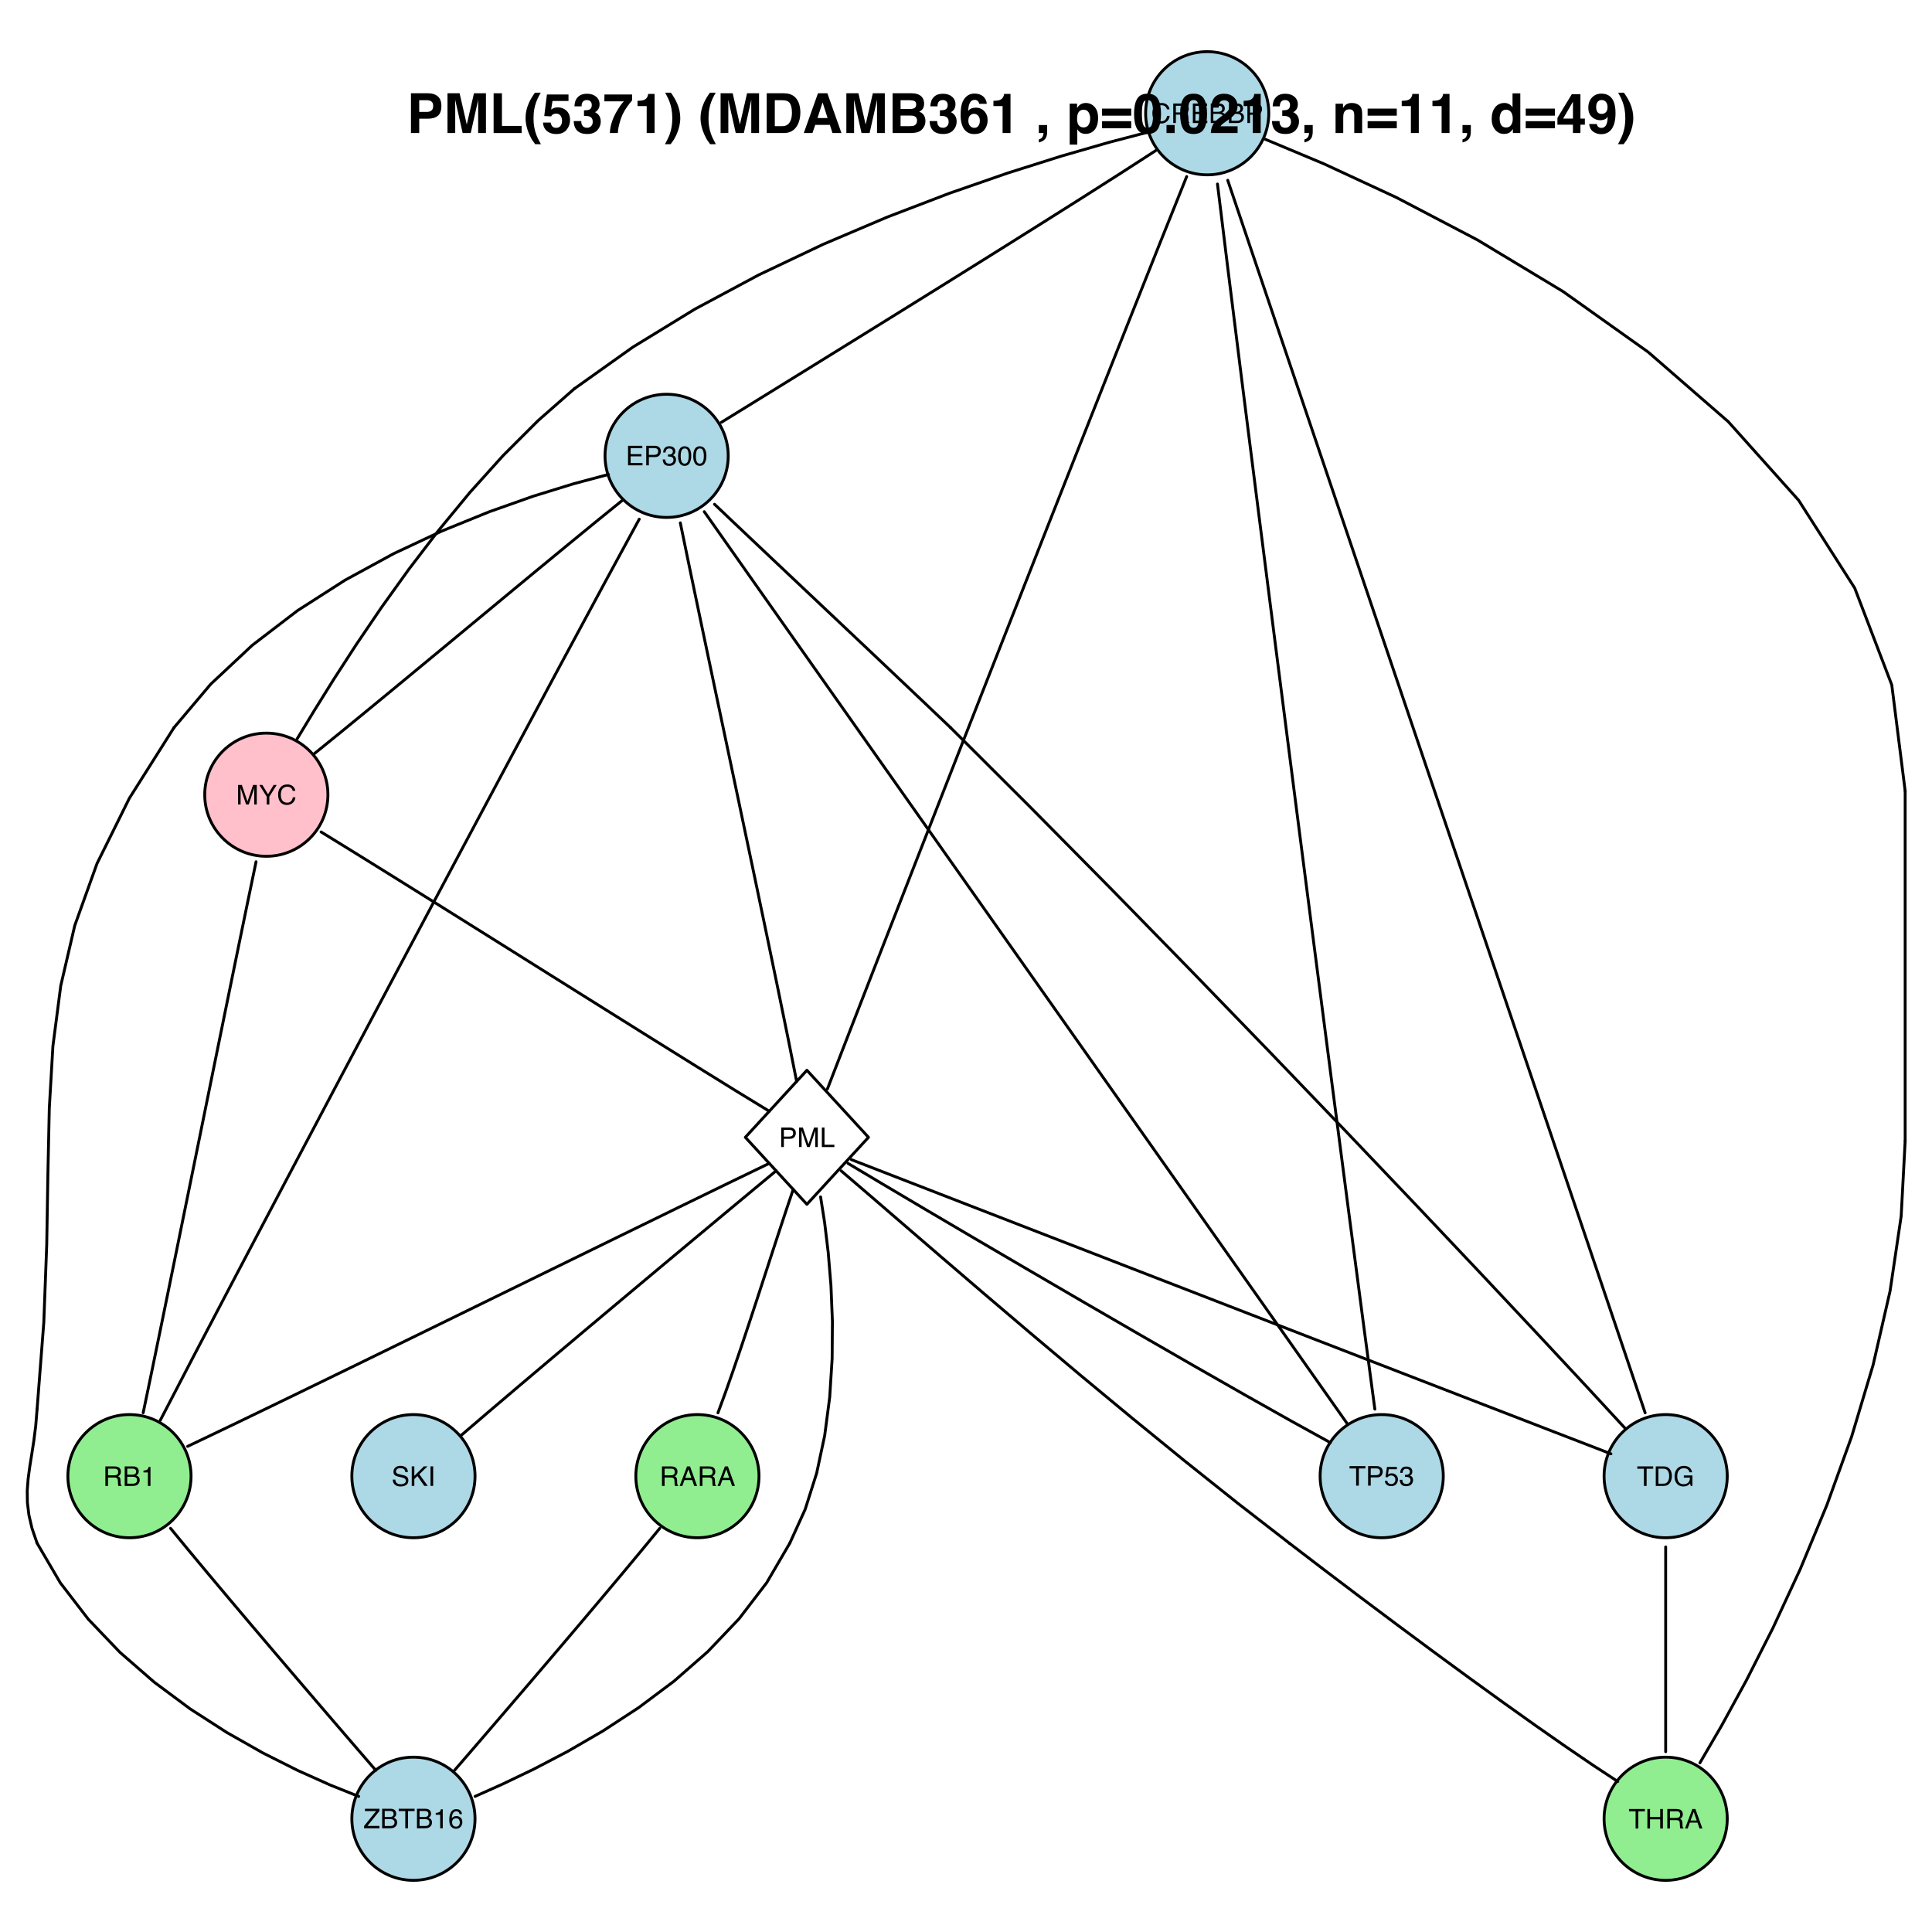 <?xml version="1.0" encoding="UTF-8"?>
<svg xmlns="http://www.w3.org/2000/svg" xmlns:xlink="http://www.w3.org/1999/xlink" width="504pt" height="504pt" viewBox="0 0 504 504" version="1.1">
<defs>
<g>
<symbol overflow="visible" id="glyph0-0">
<path style="stroke:none;" d="M 0.234 0 L 0.234 -5.094 L 4.281 -5.094 L 4.281 0 Z M 3.641 -0.641 L 3.641 -4.453 L 0.875 -4.453 L 0.875 -0.641 Z "/>
</symbol>
<symbol overflow="visible" id="glyph0-1">
<path style="stroke:none;" d="M 2.688 -5.234 C 3.332 -5.234 3.832 -5.062 4.188 -4.719 C 4.551 -4.383 4.75 -4 4.781 -3.562 L 4.109 -3.562 C 4.035 -3.895 3.883 -4.156 3.656 -4.344 C 3.426 -4.539 3.109 -4.641 2.703 -4.641 C 2.191 -4.641 1.781 -4.461 1.469 -4.109 C 1.164 -3.754 1.016 -3.211 1.016 -2.484 C 1.016 -1.891 1.156 -1.406 1.438 -1.031 C 1.719 -0.656 2.133 -0.469 2.688 -0.469 C 3.195 -0.469 3.582 -0.664 3.844 -1.062 C 3.988 -1.27 4.094 -1.539 4.156 -1.875 L 4.828 -1.875 C 4.773 -1.332 4.578 -0.883 4.234 -0.531 C 3.828 -0.094 3.281 0.125 2.594 0.125 C 2.008 0.125 1.516 -0.051 1.109 -0.406 C 0.578 -0.883 0.312 -1.617 0.312 -2.609 C 0.312 -3.359 0.508 -3.973 0.906 -4.453 C 1.344 -4.973 1.938 -5.234 2.688 -5.234 Z M 2.547 -5.234 Z "/>
</symbol>
<symbol overflow="visible" id="glyph0-2">
<path style="stroke:none;" d="M 2.906 -2.766 C 3.238 -2.766 3.5 -2.828 3.688 -2.953 C 3.875 -3.086 3.969 -3.32 3.969 -3.656 C 3.969 -4.02 3.832 -4.27 3.562 -4.406 C 3.426 -4.469 3.238 -4.5 3 -4.5 L 1.312 -4.5 L 1.312 -2.766 Z M 0.625 -5.094 L 2.984 -5.094 C 3.367 -5.094 3.691 -5.035 3.953 -4.922 C 4.43 -4.711 4.672 -4.312 4.672 -3.719 C 4.672 -3.414 4.602 -3.164 4.469 -2.969 C 4.344 -2.781 4.172 -2.625 3.953 -2.5 C 4.148 -2.426 4.297 -2.32 4.391 -2.188 C 4.492 -2.051 4.551 -1.836 4.562 -1.547 L 4.594 -0.859 C 4.594 -0.66 4.609 -0.516 4.641 -0.422 C 4.68 -0.266 4.754 -0.16 4.859 -0.109 L 4.859 0 L 4.016 0 C 3.992 -0.039 3.973 -0.098 3.953 -0.172 C 3.941 -0.242 3.93 -0.379 3.922 -0.578 L 3.875 -1.422 C 3.863 -1.754 3.742 -1.977 3.516 -2.094 C 3.379 -2.156 3.172 -2.188 2.891 -2.188 L 1.312 -2.188 L 1.312 0 L 0.625 0 Z "/>
</symbol>
<symbol overflow="visible" id="glyph0-3">
<path style="stroke:none;" d="M 0.609 -5.094 L 4.328 -5.094 L 4.328 -4.469 L 1.281 -4.469 L 1.281 -2.922 L 4.094 -2.922 L 4.094 -2.344 L 1.281 -2.344 L 1.281 -0.609 L 4.375 -0.609 L 4.375 0 L 0.609 0 Z M 2.5 -5.094 Z "/>
</symbol>
<symbol overflow="visible" id="glyph0-4">
<path style="stroke:none;" d="M 2.453 -2.938 C 2.742 -2.938 2.973 -2.977 3.141 -3.062 C 3.391 -3.188 3.516 -3.414 3.516 -3.75 C 3.516 -4.082 3.379 -4.305 3.109 -4.422 C 2.961 -4.484 2.738 -4.516 2.438 -4.516 L 1.203 -4.516 L 1.203 -2.938 Z M 2.688 -0.594 C 3.113 -0.594 3.414 -0.711 3.594 -0.953 C 3.707 -1.109 3.766 -1.297 3.766 -1.516 C 3.766 -1.891 3.598 -2.145 3.266 -2.281 C 3.086 -2.352 2.859 -2.391 2.578 -2.391 L 1.203 -2.391 L 1.203 -0.594 Z M 0.531 -5.094 L 2.719 -5.094 C 3.312 -5.094 3.734 -4.914 3.984 -4.562 C 4.129 -4.352 4.203 -4.109 4.203 -3.828 C 4.203 -3.516 4.113 -3.254 3.938 -3.047 C 3.844 -2.93 3.707 -2.832 3.531 -2.75 C 3.789 -2.645 3.984 -2.531 4.109 -2.406 C 4.336 -2.188 4.453 -1.879 4.453 -1.484 C 4.453 -1.16 4.348 -0.863 4.141 -0.594 C 3.836 -0.195 3.352 0 2.688 0 L 0.531 0 Z "/>
</symbol>
<symbol overflow="visible" id="glyph0-5">
<path style="stroke:none;" d="M 0.609 -5.094 L 2.906 -5.094 C 3.352 -5.094 3.719 -4.961 4 -4.703 C 4.281 -4.453 4.422 -4.098 4.422 -3.641 C 4.422 -3.242 4.297 -2.895 4.047 -2.594 C 3.797 -2.301 3.414 -2.156 2.906 -2.156 L 1.297 -2.156 L 1.297 0 L 0.609 0 Z M 3.719 -3.641 C 3.719 -4.016 3.578 -4.266 3.297 -4.391 C 3.148 -4.461 2.941 -4.5 2.672 -4.5 L 1.297 -4.5 L 1.297 -2.734 L 2.672 -2.734 C 2.984 -2.734 3.234 -2.801 3.422 -2.938 C 3.617 -3.07 3.719 -3.305 3.719 -3.641 Z "/>
</symbol>
<symbol overflow="visible" id="glyph0-6">
<path style="stroke:none;" d="M 1.844 0.141 C 1.258 0.141 0.832 -0.02 0.562 -0.344 C 0.301 -0.664 0.172 -1.062 0.172 -1.531 L 0.828 -1.531 C 0.848 -1.207 0.906 -0.973 1 -0.828 C 1.164 -0.566 1.457 -0.438 1.875 -0.438 C 2.207 -0.438 2.473 -0.523 2.672 -0.703 C 2.867 -0.879 2.969 -1.102 2.969 -1.375 C 2.969 -1.719 2.863 -1.957 2.656 -2.094 C 2.445 -2.227 2.156 -2.297 1.781 -2.297 C 1.738 -2.297 1.695 -2.297 1.656 -2.297 C 1.613 -2.297 1.57 -2.297 1.531 -2.297 L 1.531 -2.844 C 1.594 -2.844 1.645 -2.836 1.688 -2.828 C 1.727 -2.828 1.773 -2.828 1.828 -2.828 C 2.066 -2.828 2.258 -2.863 2.406 -2.938 C 2.676 -3.07 2.812 -3.305 2.812 -3.641 C 2.812 -3.879 2.723 -4.066 2.547 -4.203 C 2.367 -4.336 2.16 -4.406 1.922 -4.406 C 1.504 -4.406 1.219 -4.266 1.062 -3.984 C 0.977 -3.836 0.926 -3.625 0.906 -3.344 L 0.297 -3.344 C 0.297 -3.707 0.367 -4.02 0.516 -4.281 C 0.773 -4.75 1.223 -4.984 1.859 -4.984 C 2.367 -4.984 2.758 -4.867 3.031 -4.641 C 3.312 -4.41 3.453 -4.082 3.453 -3.656 C 3.453 -3.352 3.367 -3.109 3.203 -2.922 C 3.109 -2.797 2.977 -2.703 2.812 -2.641 C 3.07 -2.566 3.273 -2.426 3.422 -2.219 C 3.566 -2.02 3.641 -1.77 3.641 -1.469 C 3.641 -1 3.484 -0.613 3.172 -0.312 C 2.859 -0.008 2.414 0.141 1.844 0.141 Z "/>
</symbol>
<symbol overflow="visible" id="glyph0-7">
<path style="stroke:none;" d="M 1.922 -4.969 C 2.566 -4.969 3.031 -4.703 3.312 -4.172 C 3.539 -3.766 3.656 -3.207 3.656 -2.5 C 3.656 -1.82 3.551 -1.258 3.344 -0.812 C 3.051 -0.176 2.578 0.141 1.922 0.141 C 1.328 0.141 0.883 -0.117 0.594 -0.641 C 0.344 -1.078 0.219 -1.66 0.219 -2.391 C 0.219 -2.953 0.289 -3.438 0.438 -3.844 C 0.707 -4.594 1.203 -4.969 1.922 -4.969 Z M 1.922 -0.438 C 2.242 -0.438 2.5 -0.578 2.688 -0.859 C 2.883 -1.148 2.984 -1.688 2.984 -2.469 C 2.984 -3.031 2.91 -3.492 2.766 -3.859 C 2.629 -4.223 2.363 -4.406 1.969 -4.406 C 1.594 -4.406 1.32 -4.234 1.156 -3.891 C 0.988 -3.547 0.906 -3.035 0.906 -2.359 C 0.906 -1.848 0.957 -1.441 1.062 -1.141 C 1.227 -0.672 1.516 -0.438 1.922 -0.438 Z "/>
</symbol>
<symbol overflow="visible" id="glyph0-8">
<path style="stroke:none;" d="M 0.531 -5.094 L 1.516 -5.094 L 2.984 -0.781 L 4.438 -5.094 L 5.406 -5.094 L 5.406 0 L 4.75 0 L 4.75 -3.016 C 4.75 -3.117 4.75 -3.289 4.75 -3.531 C 4.758 -3.77 4.766 -4.023 4.766 -4.297 L 3.312 0 L 2.625 0 L 1.172 -4.297 L 1.172 -4.141 C 1.172 -4.016 1.172 -3.82 1.172 -3.562 C 1.18 -3.312 1.188 -3.129 1.188 -3.016 L 1.188 0 L 0.531 0 Z "/>
</symbol>
<symbol overflow="visible" id="glyph0-9">
<path style="stroke:none;" d="M 0.141 -5.094 L 0.953 -5.094 L 2.422 -2.656 L 3.875 -5.094 L 4.688 -5.094 L 2.766 -2.062 L 2.766 0 L 2.078 0 L 2.078 -2.062 Z M 2.422 -5.094 Z "/>
</symbol>
<symbol overflow="visible" id="glyph0-10">
<path style="stroke:none;" d="M 0.547 -5.094 L 1.234 -5.094 L 1.234 -0.609 L 3.812 -0.609 L 3.812 0 L 0.547 0 Z "/>
</symbol>
<symbol overflow="visible" id="glyph0-11">
<path style="stroke:none;" d="M 0.688 -3.516 L 0.688 -4 C 1.133 -4.039 1.445 -4.113 1.625 -4.219 C 1.801 -4.32 1.938 -4.566 2.031 -4.953 L 2.516 -4.953 L 2.516 0 L 1.844 0 L 1.844 -3.516 Z "/>
</symbol>
<symbol overflow="visible" id="glyph0-12">
<path style="stroke:none;" d="M 3.156 -2.094 L 2.391 -4.344 L 1.562 -2.094 Z M 2.031 -5.094 L 2.812 -5.094 L 4.656 0 L 3.891 0 L 3.375 -1.531 L 1.359 -1.531 L 0.812 0 L 0.109 0 Z M 2.375 -5.094 Z "/>
</symbol>
<symbol overflow="visible" id="glyph0-13">
<path style="stroke:none;" d="M 1 -1.641 C 1.008 -1.359 1.078 -1.125 1.203 -0.938 C 1.43 -0.602 1.832 -0.438 2.406 -0.438 C 2.664 -0.438 2.906 -0.473 3.125 -0.547 C 3.531 -0.691 3.734 -0.945 3.734 -1.312 C 3.734 -1.594 3.645 -1.789 3.469 -1.906 C 3.301 -2.02 3.031 -2.125 2.656 -2.219 L 1.953 -2.375 C 1.504 -2.469 1.188 -2.578 1 -2.703 C 0.676 -2.922 0.516 -3.238 0.516 -3.656 C 0.516 -4.113 0.672 -4.488 0.984 -4.781 C 1.305 -5.082 1.758 -5.234 2.344 -5.234 C 2.875 -5.234 3.328 -5.102 3.703 -4.844 C 4.078 -4.582 4.266 -4.172 4.266 -3.609 L 3.609 -3.609 C 3.578 -3.879 3.504 -4.086 3.391 -4.234 C 3.18 -4.492 2.82 -4.625 2.312 -4.625 C 1.906 -4.625 1.613 -4.535 1.438 -4.359 C 1.258 -4.191 1.172 -4 1.172 -3.781 C 1.172 -3.531 1.273 -3.348 1.484 -3.234 C 1.617 -3.16 1.926 -3.066 2.406 -2.953 L 3.125 -2.781 C 3.469 -2.707 3.734 -2.602 3.922 -2.469 C 4.242 -2.227 4.406 -1.879 4.406 -1.422 C 4.406 -0.859 4.195 -0.453 3.781 -0.203 C 3.375 0.035 2.898 0.156 2.359 0.156 C 1.723 0.156 1.227 -0.008 0.875 -0.344 C 0.508 -0.656 0.332 -1.086 0.344 -1.641 Z M 2.391 -5.234 Z "/>
</symbol>
<symbol overflow="visible" id="glyph0-14">
<path style="stroke:none;" d="M 0.547 -5.094 L 1.219 -5.094 L 1.219 -2.609 L 3.703 -5.094 L 4.656 -5.094 L 2.531 -3.047 L 4.719 0 L 3.812 0 L 2.031 -2.562 L 1.219 -1.781 L 1.219 0 L 0.547 0 Z "/>
</symbol>
<symbol overflow="visible" id="glyph0-15">
<path style="stroke:none;" d="M 0.703 -5.094 L 1.391 -5.094 L 1.391 0 L 0.703 0 Z "/>
</symbol>
<symbol overflow="visible" id="glyph0-16">
<path style="stroke:none;" d="M 4.25 -5.094 L 4.25 -4.484 L 2.531 -4.484 L 2.531 0 L 1.828 0 L 1.828 -4.484 L 0.109 -4.484 L 0.109 -5.094 Z "/>
</symbol>
<symbol overflow="visible" id="glyph0-17">
<path style="stroke:none;" d="M 2.5 -0.594 C 2.727 -0.594 2.922 -0.613 3.078 -0.656 C 3.348 -0.75 3.566 -0.926 3.734 -1.188 C 3.867 -1.395 3.969 -1.656 4.031 -1.969 C 4.062 -2.164 4.078 -2.348 4.078 -2.516 C 4.078 -3.141 3.953 -3.625 3.703 -3.969 C 3.453 -4.32 3.051 -4.5 2.5 -4.5 L 1.266 -4.5 L 1.266 -0.594 Z M 0.578 -5.094 L 2.641 -5.094 C 3.336 -5.094 3.879 -4.848 4.266 -4.359 C 4.609 -3.898 4.781 -3.32 4.781 -2.625 C 4.781 -2.082 4.68 -1.594 4.484 -1.156 C 4.117 -0.383 3.5 0 2.625 0 L 0.578 0 Z "/>
</symbol>
<symbol overflow="visible" id="glyph0-18">
<path style="stroke:none;" d="M 2.75 -5.234 C 3.227 -5.234 3.641 -5.141 3.984 -4.953 C 4.492 -4.68 4.805 -4.219 4.922 -3.562 L 4.234 -3.562 C 4.148 -3.926 3.977 -4.191 3.719 -4.359 C 3.457 -4.535 3.129 -4.625 2.734 -4.625 C 2.254 -4.625 1.852 -4.445 1.531 -4.094 C 1.207 -3.738 1.047 -3.211 1.047 -2.516 C 1.047 -1.898 1.176 -1.398 1.438 -1.016 C 1.707 -0.641 2.145 -0.453 2.75 -0.453 C 3.207 -0.453 3.586 -0.586 3.891 -0.859 C 4.191 -1.129 4.348 -1.562 4.359 -2.156 L 2.766 -2.156 L 2.766 -2.734 L 5 -2.734 L 5 0 L 4.562 0 L 4.391 -0.656 C 4.16 -0.395 3.953 -0.219 3.766 -0.125 C 3.461 0.051 3.078 0.141 2.609 0.141 C 2.004 0.141 1.488 -0.055 1.062 -0.453 C 0.582 -0.941 0.344 -1.613 0.344 -2.469 C 0.344 -3.32 0.57 -4.004 1.031 -4.516 C 1.477 -4.992 2.051 -5.234 2.75 -5.234 Z M 2.625 -5.234 Z "/>
</symbol>
<symbol overflow="visible" id="glyph0-19">
<path style="stroke:none;" d="M 0.875 -1.266 C 0.914 -0.91 1.082 -0.664 1.375 -0.531 C 1.52 -0.457 1.691 -0.422 1.891 -0.422 C 2.254 -0.422 2.523 -0.535 2.703 -0.766 C 2.891 -1.004 2.984 -1.27 2.984 -1.562 C 2.984 -1.906 2.875 -2.172 2.656 -2.359 C 2.445 -2.555 2.195 -2.656 1.906 -2.656 C 1.688 -2.656 1.5 -2.613 1.344 -2.531 C 1.188 -2.445 1.055 -2.332 0.953 -2.188 L 0.406 -2.219 L 0.781 -4.891 L 3.375 -4.891 L 3.375 -4.281 L 1.25 -4.281 L 1.047 -2.906 C 1.16 -2.988 1.27 -3.051 1.375 -3.094 C 1.562 -3.176 1.773 -3.219 2.016 -3.219 C 2.473 -3.219 2.859 -3.066 3.172 -2.766 C 3.492 -2.473 3.656 -2.102 3.656 -1.656 C 3.656 -1.188 3.508 -0.77 3.219 -0.406 C 2.926 -0.051 2.461 0.125 1.828 0.125 C 1.422 0.125 1.062 0.008 0.75 -0.219 C 0.438 -0.445 0.266 -0.797 0.234 -1.266 Z "/>
</symbol>
<symbol overflow="visible" id="glyph0-20">
<path style="stroke:none;" d="M 0.562 -5.094 L 1.25 -5.094 L 1.25 -3 L 3.906 -3 L 3.906 -5.094 L 4.609 -5.094 L 4.609 0 L 3.906 0 L 3.906 -2.391 L 1.25 -2.391 L 1.25 0 L 0.562 0 Z "/>
</symbol>
<symbol overflow="visible" id="glyph0-21">
<path style="stroke:none;" d="M 0.156 -0.578 L 3.297 -4.484 L 0.391 -4.484 L 0.391 -5.094 L 4.172 -5.094 L 4.172 -4.5 L 1.031 -0.609 L 4.172 -0.609 L 4.172 0 L 0.156 0 Z M 2.281 -5.094 Z "/>
</symbol>
<symbol overflow="visible" id="glyph0-22">
<path style="stroke:none;" d="M 2.078 -4.984 C 2.629 -4.984 3.016 -4.836 3.234 -4.547 C 3.453 -4.266 3.562 -3.973 3.562 -3.672 L 2.953 -3.672 C 2.91 -3.867 2.852 -4.02 2.781 -4.125 C 2.625 -4.332 2.395 -4.438 2.094 -4.438 C 1.738 -4.438 1.457 -4.273 1.25 -3.953 C 1.051 -3.629 0.938 -3.172 0.906 -2.578 C 1.051 -2.785 1.234 -2.941 1.453 -3.047 C 1.648 -3.141 1.875 -3.188 2.125 -3.188 C 2.539 -3.188 2.898 -3.051 3.203 -2.781 C 3.516 -2.52 3.672 -2.125 3.672 -1.594 C 3.672 -1.145 3.523 -0.742 3.234 -0.391 C 2.941 -0.047 2.523 0.125 1.984 0.125 C 1.516 0.125 1.109 -0.051 0.766 -0.406 C 0.43 -0.758 0.266 -1.352 0.266 -2.188 C 0.266 -2.801 0.344 -3.32 0.5 -3.75 C 0.781 -4.57 1.305 -4.984 2.078 -4.984 Z M 2.031 -0.422 C 2.363 -0.422 2.609 -0.531 2.766 -0.75 C 2.93 -0.977 3.016 -1.242 3.016 -1.547 C 3.016 -1.797 2.941 -2.035 2.797 -2.266 C 2.648 -2.492 2.383 -2.609 2 -2.609 C 1.727 -2.609 1.492 -2.52 1.297 -2.344 C 1.098 -2.164 1 -1.898 1 -1.547 C 1 -1.223 1.086 -0.953 1.266 -0.734 C 1.453 -0.523 1.707 -0.422 2.031 -0.422 Z "/>
</symbol>
<symbol overflow="visible" id="glyph1-0">
<path style="stroke:none;" d="M 1.078 0 L 1.078 -10.375 L 9.438 -10.375 L 9.438 0 Z M 8.141 -1.297 L 8.141 -9.078 L 2.375 -9.078 L 2.375 -1.297 Z "/>
</symbol>
<symbol overflow="visible" id="glyph1-1">
<path style="stroke:none;" d="M 6.938 -7.062 C 6.938 -7.602 6.789 -7.988 6.5 -8.219 C 6.219 -8.445 5.82 -8.562 5.312 -8.562 L 3.297 -8.562 L 3.297 -5.516 L 5.312 -5.516 C 5.82 -5.516 6.219 -5.641 6.5 -5.891 C 6.789 -6.141 6.938 -6.531 6.938 -7.062 Z M 9.078 -7.078 C 9.078 -5.859 8.766 -4.992 8.141 -4.484 C 7.523 -3.984 6.645 -3.734 5.5 -3.734 L 3.297 -3.734 L 3.297 0 L 1.141 0 L 1.141 -10.375 L 5.656 -10.375 C 6.695 -10.375 7.523 -10.102 8.141 -9.562 C 8.766 -9.031 9.078 -8.203 9.078 -7.078 Z "/>
</symbol>
<symbol overflow="visible" id="glyph1-2">
<path style="stroke:none;" d="M 7.969 -10.375 L 11.094 -10.375 L 11.094 0 L 9.062 0 L 9.062 -7.016 C 9.062 -7.211 9.062 -7.492 9.062 -7.859 C 9.07 -8.223 9.078 -8.504 9.078 -8.703 L 7.125 0 L 5.016 0 L 3.062 -8.703 C 3.062 -8.504 3.062 -8.223 3.062 -7.859 C 3.07 -7.492 3.078 -7.211 3.078 -7.016 L 3.078 0 L 1.062 0 L 1.062 -10.375 L 4.219 -10.375 L 6.094 -2.219 Z "/>
</symbol>
<symbol overflow="visible" id="glyph1-3">
<path style="stroke:none;" d="M 1.094 -10.375 L 3.266 -10.375 L 3.266 -1.859 L 8.406 -1.859 L 8.406 0 L 1.094 0 Z "/>
</symbol>
<symbol overflow="visible" id="glyph1-4">
<path style="stroke:none;" d="M 1.453 -7.75 C 1.816 -8.613 2.359 -9.539 3.078 -10.531 L 4.594 -10.531 L 4.156 -9.75 C 3.562 -8.664 3.148 -7.531 2.922 -6.344 C 2.773 -5.562 2.703 -4.711 2.703 -3.797 C 2.703 -2.359 2.91 -1.039 3.328 0.156 C 3.566 0.875 4 1.789 4.625 2.906 L 3.141 2.906 L 2.641 2.219 C 2.316 1.812 1.973 1.195 1.609 0.375 C 0.953 -1.082 0.625 -2.516 0.625 -3.922 C 0.625 -5.211 0.898 -6.488 1.453 -7.75 Z "/>
</symbol>
<symbol overflow="visible" id="glyph1-5">
<path style="stroke:none;" d="M 2.375 -2.734 C 2.457 -2.297 2.609 -1.957 2.828 -1.719 C 3.055 -1.477 3.383 -1.359 3.812 -1.359 C 4.312 -1.359 4.691 -1.531 4.953 -1.875 C 5.211 -2.227 5.344 -2.672 5.344 -3.203 C 5.344 -3.723 5.219 -4.16 4.969 -4.516 C 4.727 -4.879 4.352 -5.062 3.844 -5.062 C 3.594 -5.062 3.379 -5.031 3.203 -4.969 C 2.891 -4.852 2.656 -4.645 2.5 -4.344 L 0.703 -4.438 L 1.406 -10.062 L 7.031 -10.062 L 7.031 -8.359 L 2.859 -8.359 L 2.5 -6.141 C 2.812 -6.336 3.051 -6.469 3.219 -6.531 C 3.508 -6.645 3.863 -6.703 4.281 -6.703 C 5.125 -6.703 5.859 -6.414 6.484 -5.844 C 7.117 -5.281 7.438 -4.457 7.438 -3.375 C 7.438 -2.426 7.133 -1.582 6.531 -0.844 C 5.926 -0.102 5.02 0.266 3.812 0.266 C 2.844 0.266 2.047 0.004 1.422 -0.516 C 0.797 -1.035 0.445 -1.773 0.375 -2.734 Z "/>
</symbol>
<symbol overflow="visible" id="glyph1-6">
<path style="stroke:none;" d="M 2.344 -3.125 C 2.344 -2.719 2.41 -2.383 2.547 -2.125 C 2.785 -1.625 3.227 -1.375 3.875 -1.375 C 4.27 -1.375 4.613 -1.508 4.906 -1.781 C 5.195 -2.051 5.344 -2.441 5.344 -2.953 C 5.344 -3.617 5.07 -4.066 4.531 -4.297 C 4.219 -4.422 3.727 -4.484 3.062 -4.484 L 3.062 -5.922 C 3.719 -5.93 4.176 -5.992 4.438 -6.109 C 4.875 -6.305 5.094 -6.703 5.094 -7.297 C 5.094 -7.691 4.977 -8.008 4.75 -8.25 C 4.531 -8.488 4.211 -8.609 3.797 -8.609 C 3.328 -8.609 2.977 -8.457 2.75 -8.156 C 2.531 -7.863 2.426 -7.469 2.438 -6.969 L 0.562 -6.969 C 0.582 -7.469 0.672 -7.945 0.828 -8.406 C 0.984 -8.801 1.238 -9.172 1.594 -9.516 C 1.852 -9.754 2.164 -9.938 2.531 -10.062 C 2.895 -10.188 3.336 -10.25 3.859 -10.25 C 4.836 -10.25 5.625 -9.992 6.219 -9.484 C 6.82 -8.984 7.125 -8.312 7.125 -7.469 C 7.125 -6.863 6.941 -6.352 6.578 -5.938 C 6.359 -5.688 6.125 -5.516 5.875 -5.422 C 6.062 -5.422 6.328 -5.258 6.672 -4.938 C 7.18 -4.469 7.438 -3.82 7.438 -3 C 7.438 -2.133 7.133 -1.375 6.531 -0.719 C 5.938 -0.07 5.055 0.25 3.891 0.25 C 2.441 0.25 1.438 -0.219 0.875 -1.156 C 0.57 -1.656 0.406 -2.312 0.375 -3.125 Z "/>
</symbol>
<symbol overflow="visible" id="glyph1-7">
<path style="stroke:none;" d="M 7.594 -8.5 C 7.289 -8.195 6.875 -7.664 6.344 -6.906 C 5.812 -6.156 5.363 -5.379 5 -4.578 C 4.719 -3.941 4.461 -3.164 4.234 -2.25 C 4.004 -1.332 3.891 -0.582 3.891 0 L 1.797 0 C 1.859 -1.832 2.461 -3.734 3.609 -5.703 C 4.336 -6.93 4.953 -7.785 5.453 -8.266 L 0.359 -8.266 L 0.391 -10.062 L 7.594 -10.062 Z "/>
</symbol>
<symbol overflow="visible" id="glyph1-8">
<path style="stroke:none;" d="M 1 -7.031 L 1 -8.406 C 1.633 -8.426 2.078 -8.469 2.328 -8.531 C 2.734 -8.613 3.062 -8.789 3.312 -9.062 C 3.488 -9.238 3.617 -9.484 3.703 -9.797 C 3.754 -9.973 3.781 -10.109 3.781 -10.203 L 5.453 -10.203 L 5.453 0 L 3.391 0 L 3.391 -7.031 Z "/>
</symbol>
<symbol overflow="visible" id="glyph1-9">
<path style="stroke:none;" d="M 1.688 -10.531 C 2.406 -9.539 2.945 -8.613 3.312 -7.75 C 3.863 -6.488 4.141 -5.211 4.141 -3.922 C 4.141 -2.516 3.816 -1.082 3.172 0.375 C 2.797 1.195 2.445 1.812 2.125 2.219 L 1.625 2.906 L 0.141 2.906 C 0.766 1.789 1.195 0.875 1.438 0.156 C 1.852 -1.039 2.062 -2.359 2.062 -3.797 C 2.062 -4.711 1.988 -5.562 1.844 -6.344 C 1.613 -7.531 1.203 -8.664 0.609 -9.75 L 0.188 -10.531 Z "/>
</symbol>
<symbol overflow="visible" id="glyph1-10">
<path style="stroke:none;" d=""/>
</symbol>
<symbol overflow="visible" id="glyph1-11">
<path style="stroke:none;" d="M 3.203 -8.562 L 3.203 -1.797 L 5.203 -1.797 C 6.223 -1.797 6.938 -2.301 7.344 -3.312 C 7.562 -3.863 7.672 -4.523 7.672 -5.297 C 7.672 -6.348 7.504 -7.156 7.172 -7.719 C 6.836 -8.281 6.18 -8.562 5.203 -8.562 Z M 5.562 -10.375 C 6.207 -10.363 6.742 -10.285 7.172 -10.141 C 7.898 -9.898 8.488 -9.461 8.938 -8.828 C 9.289 -8.305 9.535 -7.742 9.672 -7.141 C 9.805 -6.547 9.875 -5.977 9.875 -5.438 C 9.875 -4.062 9.598 -2.895 9.047 -1.938 C 8.285 -0.645 7.125 0 5.562 0 L 1.094 0 L 1.094 -10.375 Z "/>
</symbol>
<symbol overflow="visible" id="glyph1-12">
<path style="stroke:none;" d="M 3.938 -3.922 L 6.562 -3.922 L 5.266 -8 Z M 4.062 -10.375 L 6.516 -10.375 L 10.188 0 L 7.844 0 L 7.172 -2.125 L 3.344 -2.125 L 2.625 0 L 0.359 0 Z M 5.281 -10.375 Z "/>
</symbol>
<symbol overflow="visible" id="glyph1-13">
<path style="stroke:none;" d="M 3.203 -8.562 L 3.203 -6.281 L 5.75 -6.281 C 6.195 -6.281 6.562 -6.363 6.844 -6.531 C 7.133 -6.707 7.281 -7.016 7.281 -7.453 C 7.281 -7.93 7.094 -8.25 6.719 -8.406 C 6.395 -8.508 5.984 -8.562 5.484 -8.562 Z M 3.203 -4.562 L 3.203 -1.797 L 5.75 -1.797 C 6.195 -1.797 6.551 -1.859 6.812 -1.984 C 7.27 -2.211 7.5 -2.645 7.5 -3.281 C 7.5 -3.82 7.273 -4.191 6.828 -4.391 C 6.578 -4.504 6.227 -4.562 5.781 -4.562 Z M 6.172 -10.375 C 7.441 -10.352 8.344 -9.984 8.875 -9.266 C 9.188 -8.828 9.344 -8.301 9.344 -7.688 C 9.344 -7.051 9.188 -6.539 8.875 -6.156 C 8.695 -5.938 8.43 -5.738 8.078 -5.562 C 8.609 -5.375 9.008 -5.07 9.281 -4.656 C 9.551 -4.238 9.688 -3.727 9.688 -3.125 C 9.688 -2.508 9.531 -1.961 9.219 -1.484 C 9.02 -1.148 8.773 -0.875 8.484 -0.656 C 8.148 -0.406 7.754 -0.234 7.297 -0.141 C 6.848 -0.047 6.359 0 5.828 0 L 1.125 0 L 1.125 -10.375 Z "/>
</symbol>
<symbol overflow="visible" id="glyph1-14">
<path style="stroke:none;" d="M 2.469 -3.234 C 2.469 -2.68 2.613 -2.227 2.906 -1.875 C 3.195 -1.531 3.57 -1.359 4.031 -1.359 C 4.477 -1.359 4.828 -1.523 5.078 -1.859 C 5.336 -2.203 5.469 -2.641 5.469 -3.172 C 5.469 -3.766 5.32 -4.219 5.031 -4.531 C 4.738 -4.852 4.379 -5.016 3.953 -5.016 C 3.617 -5.016 3.316 -4.91 3.047 -4.703 C 2.66 -4.398 2.469 -3.91 2.469 -3.234 Z M 5.281 -7.625 C 5.281 -7.789 5.219 -7.973 5.094 -8.172 C 4.875 -8.492 4.547 -8.656 4.109 -8.656 C 3.461 -8.656 3 -8.289 2.719 -7.562 C 2.57 -7.156 2.469 -6.555 2.406 -5.766 C 2.656 -6.066 2.941 -6.285 3.266 -6.422 C 3.598 -6.555 3.977 -6.625 4.406 -6.625 C 5.312 -6.625 6.051 -6.316 6.625 -5.703 C 7.207 -5.086 7.5 -4.301 7.5 -3.344 C 7.5 -2.383 7.211 -1.539 6.641 -0.812 C 6.078 -0.094 5.195 0.266 4 0.266 C 2.719 0.266 1.77 -0.27 1.156 -1.344 C 0.688 -2.188 0.453 -3.27 0.453 -4.594 C 0.453 -5.375 0.484 -6.008 0.547 -6.5 C 0.66 -7.363 0.891 -8.082 1.234 -8.656 C 1.523 -9.145 1.906 -9.539 2.375 -9.844 C 2.844 -10.145 3.406 -10.297 4.062 -10.297 C 5.008 -10.297 5.766 -10.051 6.328 -9.562 C 6.891 -9.082 7.207 -8.438 7.281 -7.625 Z "/>
</symbol>
<symbol overflow="visible" id="glyph1-15">
<path style="stroke:none;" d="M 0.828 1.672 C 1.234 1.555 1.531 1.363 1.719 1.094 C 1.906 0.832 2.016 0.469 2.047 0 L 0.828 0 L 0.828 -2.094 L 3 -2.094 L 3 -0.281 C 3 0.039 2.957 0.375 2.875 0.719 C 2.789 1.062 2.633 1.363 2.406 1.625 C 2.156 1.895 1.859 2.098 1.516 2.234 C 1.18 2.367 0.953 2.438 0.828 2.438 Z "/>
</symbol>
<symbol overflow="visible" id="glyph1-16">
<path style="stroke:none;" d="M 6.219 -3.828 C 6.219 -4.422 6.082 -4.941 5.812 -5.391 C 5.539 -5.848 5.102 -6.078 4.5 -6.078 C 3.77 -6.078 3.27 -5.734 3 -5.047 C 2.863 -4.68 2.797 -4.219 2.797 -3.656 C 2.797 -2.77 3.031 -2.145 3.5 -1.781 C 3.781 -1.57 4.113 -1.469 4.5 -1.469 C 5.062 -1.469 5.488 -1.68 5.781 -2.109 C 6.07 -2.535 6.219 -3.109 6.219 -3.828 Z M 5.078 -7.844 C 5.973 -7.844 6.727 -7.508 7.344 -6.844 C 7.969 -6.188 8.281 -5.219 8.281 -3.938 C 8.281 -2.582 7.977 -1.551 7.375 -0.844 C 6.77 -0.133 5.988 0.219 5.031 0.219 C 4.414 0.219 3.91 0.066 3.516 -0.234 C 3.285 -0.41 3.066 -0.66 2.859 -0.984 L 2.859 3.016 L 0.875 3.016 L 0.875 -7.672 L 2.797 -7.672 L 2.797 -6.531 C 3.016 -6.863 3.242 -7.129 3.484 -7.328 C 3.93 -7.672 4.461 -7.844 5.078 -7.844 Z "/>
</symbol>
<symbol overflow="visible" id="glyph1-17">
<path style="stroke:none;" d="M 8.125 -6.375 L 8.125 -4.531 L 0.516 -4.531 L 0.516 -6.375 Z M 8.125 -3.094 L 8.125 -1.25 L 0.516 -1.25 L 0.516 -3.094 Z "/>
</symbol>
<symbol overflow="visible" id="glyph1-18">
<path style="stroke:none;" d="M 2.5 -5 C 2.5 -3.832 2.594 -2.938 2.781 -2.312 C 2.977 -1.688 3.375 -1.375 3.969 -1.375 C 4.562 -1.375 4.953 -1.688 5.141 -2.312 C 5.328 -2.938 5.422 -3.832 5.422 -5 C 5.422 -6.227 5.328 -7.133 5.141 -7.719 C 4.953 -8.312 4.562 -8.609 3.969 -8.609 C 3.375 -8.609 2.977 -8.312 2.781 -7.719 C 2.594 -7.133 2.5 -6.227 2.5 -5 Z M 3.969 -10.266 C 5.27 -10.266 6.18 -9.805 6.703 -8.891 C 7.223 -7.984 7.484 -6.688 7.484 -5 C 7.484 -3.312 7.223 -2.016 6.703 -1.109 C 6.18 -0.203 5.27 0.25 3.969 0.25 C 2.664 0.25 1.754 -0.203 1.234 -1.109 C 0.711 -2.016 0.453 -3.312 0.453 -5 C 0.453 -6.688 0.711 -7.984 1.234 -8.891 C 1.754 -9.805 2.664 -10.266 3.969 -10.266 Z "/>
</symbol>
<symbol overflow="visible" id="glyph1-19">
<path style="stroke:none;" d="M 0.906 -2.094 L 3.031 -2.094 L 3.031 0 L 0.906 0 Z "/>
</symbol>
<symbol overflow="visible" id="glyph1-20">
<path style="stroke:none;" d="M 0.453 0 C 0.473 -0.727 0.629 -1.395 0.922 -2 C 1.203 -2.688 1.879 -3.41 2.953 -4.172 C 3.867 -4.828 4.461 -5.297 4.734 -5.578 C 5.148 -6.023 5.359 -6.516 5.359 -7.047 C 5.359 -7.484 5.238 -7.844 5 -8.125 C 4.77 -8.406 4.43 -8.547 3.984 -8.547 C 3.367 -8.547 2.953 -8.32 2.734 -7.875 C 2.609 -7.613 2.535 -7.195 2.516 -6.625 L 0.562 -6.625 C 0.594 -7.488 0.75 -8.188 1.031 -8.719 C 1.57 -9.738 2.523 -10.25 3.891 -10.25 C 4.961 -10.25 5.816 -9.945 6.453 -9.344 C 7.098 -8.75 7.422 -7.961 7.422 -6.984 C 7.422 -6.223 7.191 -5.551 6.734 -4.969 C 6.441 -4.57 5.957 -4.141 5.281 -3.672 L 4.484 -3.094 C 3.984 -2.738 3.641 -2.477 3.453 -2.312 C 3.266 -2.156 3.109 -1.973 2.984 -1.766 L 7.438 -1.766 L 7.438 0 Z "/>
</symbol>
<symbol overflow="visible" id="glyph1-21">
<path style="stroke:none;" d="M 5.188 -7.844 C 5.977 -7.844 6.625 -7.633 7.125 -7.219 C 7.633 -6.812 7.891 -6.125 7.891 -5.156 L 7.891 0 L 5.828 0 L 5.828 -4.656 C 5.828 -5.062 5.773 -5.375 5.672 -5.594 C 5.473 -5.988 5.098 -6.188 4.547 -6.188 C 3.867 -6.188 3.398 -5.895 3.141 -5.312 C 3.016 -5.008 2.953 -4.625 2.953 -4.156 L 2.953 0 L 0.953 0 L 0.953 -7.656 L 2.891 -7.656 L 2.891 -6.531 C 3.141 -6.926 3.379 -7.211 3.609 -7.391 C 4.023 -7.691 4.551 -7.844 5.188 -7.844 Z M 4.453 -7.875 Z "/>
</symbol>
<symbol overflow="visible" id="glyph1-22">
<path style="stroke:none;" d="M 3.766 -7.844 C 4.223 -7.844 4.633 -7.738 5 -7.531 C 5.363 -7.332 5.656 -7.055 5.875 -6.703 L 5.875 -10.359 L 7.906 -10.359 L 7.906 0 L 5.969 0 L 5.969 -1.062 C 5.676 -0.602 5.348 -0.27 4.984 -0.062 C 4.617 0.133 4.164 0.234 3.625 0.234 C 2.727 0.234 1.973 -0.125 1.359 -0.844 C 0.742 -1.57 0.438 -2.504 0.438 -3.641 C 0.438 -4.941 0.738 -5.969 1.344 -6.719 C 1.945 -7.469 2.754 -7.844 3.766 -7.844 Z M 4.203 -1.453 C 4.766 -1.453 5.191 -1.66 5.484 -2.078 C 5.785 -2.504 5.938 -3.051 5.938 -3.719 C 5.938 -4.656 5.695 -5.328 5.219 -5.734 C 4.938 -5.973 4.602 -6.094 4.219 -6.094 C 3.625 -6.094 3.191 -5.867 2.922 -5.422 C 2.648 -4.984 2.516 -4.438 2.516 -3.781 C 2.516 -3.07 2.648 -2.504 2.922 -2.078 C 3.203 -1.66 3.629 -1.453 4.203 -1.453 Z "/>
</symbol>
<symbol overflow="visible" id="glyph1-23">
<path style="stroke:none;" d="M 7.531 -2.188 L 6.375 -2.188 L 6.375 0 L 4.422 0 L 4.422 -2.188 L 0.375 -2.188 L 0.375 -3.953 L 4.125 -10.141 L 6.375 -10.141 L 6.375 -3.766 L 7.531 -3.766 Z M 4.422 -3.766 L 4.422 -8.172 L 1.859 -3.766 Z "/>
</symbol>
<symbol overflow="visible" id="glyph1-24">
<path style="stroke:none;" d="M 0.422 -6.609 C 0.422 -7.703 0.738 -8.586 1.375 -9.266 C 2.008 -9.941 2.828 -10.281 3.828 -10.281 C 5.379 -10.281 6.445 -9.594 7.031 -8.219 C 7.352 -7.445 7.516 -6.426 7.516 -5.156 C 7.516 -3.914 7.359 -2.883 7.047 -2.062 C 6.441 -0.488 5.344 0.297 3.75 0.297 C 2.977 0.297 2.285 0.07 1.672 -0.375 C 1.066 -0.832 0.723 -1.492 0.641 -2.359 L 2.625 -2.359 C 2.676 -2.055 2.801 -1.812 3 -1.625 C 3.207 -1.438 3.484 -1.344 3.828 -1.344 C 4.492 -1.344 4.957 -1.711 5.219 -2.453 C 5.363 -2.848 5.457 -3.438 5.5 -4.219 C 5.312 -3.988 5.117 -3.812 4.922 -3.688 C 4.547 -3.457 4.082 -3.344 3.531 -3.344 C 2.719 -3.344 1.992 -3.625 1.359 -4.188 C 0.734 -4.75 0.422 -5.555 0.422 -6.609 Z M 3.969 -4.984 C 4.238 -4.984 4.5 -5.062 4.75 -5.219 C 5.207 -5.508 5.438 -6.016 5.438 -6.734 C 5.438 -7.305 5.301 -7.758 5.031 -8.094 C 4.758 -8.438 4.391 -8.609 3.922 -8.609 C 3.578 -8.609 3.281 -8.516 3.031 -8.328 C 2.656 -8.023 2.469 -7.516 2.469 -6.797 C 2.469 -6.191 2.586 -5.738 2.828 -5.438 C 3.078 -5.133 3.457 -4.984 3.969 -4.984 Z "/>
</symbol>
</g>
</defs>
<g id="surface25633">
<rect x="0" y="0" width="504" height="504" style="fill:rgb(100%,100%,100%);fill-opacity:1;stroke:none;"/>
<path style="fill-rule:nonzero;fill:rgb(67.843%,84.706%,90.196%);fill-opacity:1;stroke-width:0.75;stroke-linecap:round;stroke-linejoin:round;stroke:rgb(0%,0%,0%);stroke-opacity:1;stroke-miterlimit:10;" d="M 330.988 29.543 C 330.988 38.414 323.797 45.609 314.922 45.609 C 306.051 45.609 298.859 38.414 298.859 29.543 C 298.859 20.672 306.051 13.477 314.922 13.477 C 323.797 13.477 330.988 20.672 330.988 29.543 "/>
<path style="fill-rule:nonzero;fill:rgb(67.843%,84.706%,90.196%);fill-opacity:1;stroke-width:0.75;stroke-linecap:round;stroke-linejoin:round;stroke:rgb(0%,0%,0%);stroke-opacity:1;stroke-miterlimit:10;" d="M 189.969 118.914 C 189.969 127.785 182.777 134.98 173.902 134.98 C 165.031 134.98 157.836 127.785 157.836 118.914 C 157.836 110.043 165.031 102.848 173.902 102.848 C 182.777 102.848 189.969 110.043 189.969 118.914 "/>
<path style="fill-rule:nonzero;fill:rgb(100%,75.294%,79.608%);fill-opacity:1;stroke-width:0.75;stroke-linecap:round;stroke-linejoin:round;stroke:rgb(0%,0%,0%);stroke-opacity:1;stroke-miterlimit:10;" d="M 85.543 207.312 C 85.543 216.188 78.352 223.379 69.477 223.379 C 60.605 223.379 53.41 216.188 53.41 207.312 C 53.41 198.441 60.605 191.25 69.477 191.25 C 78.352 191.25 85.543 198.441 85.543 207.312 "/>
<path style="fill-rule:nonzero;fill:rgb(56.471%,93.333%,56.471%);fill-opacity:1;stroke-width:0.75;stroke-linecap:round;stroke-linejoin:round;stroke:rgb(0%,0%,0%);stroke-opacity:1;stroke-miterlimit:10;" d="M 49.84 385.086 C 49.84 393.957 42.648 401.152 33.777 401.152 C 24.902 401.152 17.711 393.957 17.711 385.086 C 17.711 376.215 24.902 369.02 33.777 369.02 C 42.648 369.02 49.84 376.215 49.84 385.086 "/>
<path style="fill-rule:nonzero;fill:rgb(56.471%,93.333%,56.471%);fill-opacity:1;stroke-width:0.75;stroke-linecap:round;stroke-linejoin:round;stroke:rgb(0%,0%,0%);stroke-opacity:1;stroke-miterlimit:10;" d="M 198 385.086 C 198 393.957 190.809 401.152 181.938 401.152 C 173.062 401.152 165.871 393.957 165.871 385.086 C 165.871 376.215 173.062 369.02 181.938 369.02 C 190.809 369.02 198 376.215 198 385.086 "/>
<path style="fill-rule:nonzero;fill:rgb(67.843%,84.706%,90.196%);fill-opacity:1;stroke-width:0.75;stroke-linecap:round;stroke-linejoin:round;stroke:rgb(0%,0%,0%);stroke-opacity:1;stroke-miterlimit:10;" d="M 123.922 385.086 C 123.922 393.957 116.73 401.152 107.855 401.152 C 98.984 401.152 91.789 393.957 91.789 385.086 C 91.789 376.215 98.984 369.02 107.855 369.02 C 116.73 369.02 123.922 376.215 123.922 385.086 "/>
<path style="fill-rule:nonzero;fill:rgb(67.843%,84.706%,90.196%);fill-opacity:1;stroke-width:0.75;stroke-linecap:round;stroke-linejoin:round;stroke:rgb(0%,0%,0%);stroke-opacity:1;stroke-miterlimit:10;" d="M 450.59 385.086 C 450.59 393.957 443.395 401.152 434.523 401.152 C 425.648 401.152 418.457 393.957 418.457 385.086 C 418.457 376.215 425.648 369.02 434.523 369.02 C 443.395 369.02 450.59 376.215 450.59 385.086 "/>
<path style="fill-rule:nonzero;fill:rgb(67.843%,84.706%,90.196%);fill-opacity:1;stroke-width:0.75;stroke-linecap:round;stroke-linejoin:round;stroke:rgb(0%,0%,0%);stroke-opacity:1;stroke-miterlimit:10;" d="M 376.508 385.086 C 376.508 393.957 369.316 401.152 360.441 401.152 C 351.57 401.152 344.379 393.957 344.379 385.086 C 344.379 376.215 351.57 369.02 360.441 369.02 C 369.316 369.02 376.508 376.215 376.508 385.086 "/>
<path style="fill-rule:nonzero;fill:rgb(56.471%,93.333%,56.471%);fill-opacity:1;stroke-width:0.75;stroke-linecap:round;stroke-linejoin:round;stroke:rgb(0%,0%,0%);stroke-opacity:1;stroke-miterlimit:10;" d="M 450.59 474.457 C 450.59 483.328 443.395 490.523 434.523 490.523 C 425.648 490.523 418.457 483.328 418.457 474.457 C 418.457 465.586 425.648 458.391 434.523 458.391 C 443.395 458.391 450.59 465.586 450.59 474.457 "/>
<path style="fill-rule:nonzero;fill:rgb(67.843%,84.706%,90.196%);fill-opacity:1;stroke-width:0.75;stroke-linecap:round;stroke-linejoin:round;stroke:rgb(0%,0%,0%);stroke-opacity:1;stroke-miterlimit:10;" d="M 123.922 474.457 C 123.922 483.328 116.73 490.523 107.855 490.523 C 98.984 490.523 91.789 483.328 91.789 474.457 C 91.789 465.586 98.984 458.391 107.855 458.391 C 116.73 458.391 123.922 465.586 123.922 474.457 "/>
<path style="fill:none;stroke-width:0.75;stroke-linecap:round;stroke-linejoin:round;stroke:rgb(0%,0%,0%);stroke-opacity:1;stroke-miterlimit:10;" d="M 194.434 296.688 L 210.496 279.199 L 226.562 296.688 L 210.496 314.172 L 194.434 296.688 "/>
<g style="fill:rgb(0%,0%,0%);fill-opacity:1;">
  <use xlink:href="#glyph0-1" x="300.305" y="32.098"/>
  <use xlink:href="#glyph0-2" x="305.439" y="32.098"/>
  <use xlink:href="#glyph0-3" x="310.573" y="32.098"/>
  <use xlink:href="#glyph0-4" x="315.315" y="32.098"/>
  <use xlink:href="#glyph0-4" x="320.057" y="32.098"/>
  <use xlink:href="#glyph0-5" x="324.799" y="32.098"/>
</g>
<g style="fill:rgb(0%,0%,0%);fill-opacity:1;">
  <use xlink:href="#glyph0-3" x="163.23" y="121.391"/>
  <use xlink:href="#glyph0-5" x="167.972" y="121.391"/>
  <use xlink:href="#glyph0-6" x="172.714" y="121.391"/>
  <use xlink:href="#glyph0-7" x="176.668" y="121.391"/>
  <use xlink:href="#glyph0-7" x="180.622" y="121.391"/>
</g>
<g style="fill:rgb(0%,0%,0%);fill-opacity:1;">
  <use xlink:href="#glyph0-8" x="61.578" y="209.867"/>
  <use xlink:href="#glyph0-9" x="67.5" y="209.867"/>
  <use xlink:href="#glyph0-1" x="72.242" y="209.867"/>
</g>
<g style="fill:rgb(0%,0%,0%);fill-opacity:1;">
  <use xlink:href="#glyph0-5" x="203.188" y="299.234"/>
  <use xlink:href="#glyph0-8" x="207.929" y="299.234"/>
  <use xlink:href="#glyph0-10" x="213.852" y="299.234"/>
</g>
<g style="fill:rgb(0%,0%,0%);fill-opacity:1;">
  <use xlink:href="#glyph0-2" x="26.863" y="387.633"/>
  <use xlink:href="#glyph0-4" x="31.997" y="387.633"/>
  <use xlink:href="#glyph0-11" x="36.739" y="387.633"/>
</g>
<g style="fill:rgb(0%,0%,0%);fill-opacity:1;">
  <use xlink:href="#glyph0-2" x="172.062" y="387.633"/>
  <use xlink:href="#glyph0-12" x="177.197" y="387.633"/>
  <use xlink:href="#glyph0-2" x="181.939" y="387.633"/>
  <use xlink:href="#glyph0-12" x="187.073" y="387.633"/>
</g>
<g style="fill:rgb(0%,0%,0%);fill-opacity:1;">
  <use xlink:href="#glyph0-13" x="102.125" y="387.625"/>
  <use xlink:href="#glyph0-14" x="106.867" y="387.625"/>
  <use xlink:href="#glyph0-15" x="111.609" y="387.625"/>
</g>
<g style="fill:rgb(0%,0%,0%);fill-opacity:1;">
  <use xlink:href="#glyph0-16" x="427.02" y="387.633"/>
  <use xlink:href="#glyph0-17" x="431.362" y="387.633"/>
  <use xlink:href="#glyph0-18" x="436.496" y="387.633"/>
</g>
<g style="fill:rgb(0%,0%,0%);fill-opacity:1;">
  <use xlink:href="#glyph0-16" x="351.945" y="387.562"/>
  <use xlink:href="#glyph0-5" x="356.288" y="387.562"/>
  <use xlink:href="#glyph0-19" x="361.03" y="387.562"/>
  <use xlink:href="#glyph0-6" x="364.984" y="387.562"/>
</g>
<g style="fill:rgb(0%,0%,0%);fill-opacity:1;">
  <use xlink:href="#glyph0-16" x="424.848" y="477.004"/>
  <use xlink:href="#glyph0-20" x="429.19" y="477.004"/>
  <use xlink:href="#glyph0-2" x="434.325" y="477.004"/>
  <use xlink:href="#glyph0-12" x="439.459" y="477.004"/>
</g>
<g style="fill:rgb(0%,0%,0%);fill-opacity:1;">
  <use xlink:href="#glyph0-21" x="94.816" y="476.941"/>
  <use xlink:href="#glyph0-4" x="99.159" y="476.941"/>
  <use xlink:href="#glyph0-16" x="103.901" y="476.941"/>
  <use xlink:href="#glyph0-4" x="108.244" y="476.941"/>
  <use xlink:href="#glyph0-11" x="112.986" y="476.941"/>
  <use xlink:href="#glyph0-22" x="116.939" y="476.941"/>
</g>
<path style="fill:none;stroke-width:0.75;stroke-linecap:round;stroke-linejoin:round;stroke:rgb(0%,0%,0%);stroke-opacity:1;stroke-miterlimit:10;" d="M 301.535 39.258 L 292.578 45.047 L 282.035 51.762 L 270.305 59.164 L 257.781 67.016 L 244.859 75.078 L 231.941 83.109 L 219.414 90.875 L 207.684 98.133 L 197.141 104.645 L 188.184 110.172 "/>
<path style="fill:none;stroke-width:0.75;stroke-linecap:round;stroke-linejoin:round;stroke:rgb(0%,0%,0%);stroke-opacity:1;stroke-miterlimit:10;" d="M 299.75 34.398 L 289.285 37.141 L 276.875 40.719 L 262.863 45.145 L 247.613 50.441 L 231.473 56.621 L 214.797 63.707 L 197.938 71.711 L 181.25 80.656 L 165.09 90.555 L 149.805 101.43 "/>
<path style="fill:none;stroke-width:0.75;stroke-linecap:round;stroke-linejoin:round;stroke:rgb(0%,0%,0%);stroke-opacity:1;stroke-miterlimit:10;" d="M 149.805 101.43 L 140.336 109.754 L 131.234 118.852 L 122.551 128.496 L 114.332 138.469 L 106.629 148.543 L 99.488 158.5 L 92.957 168.121 L 87.086 177.184 L 81.922 185.465 L 77.512 192.742 "/>
<path style="fill:none;stroke-width:0.75;stroke-linecap:round;stroke-linejoin:round;stroke:rgb(0%,0%,0%);stroke-opacity:1;stroke-miterlimit:10;" d="M 309.566 46.059 L 302.605 63.395 L 293.824 85.449 L 283.703 110.992 L 272.723 138.785 L 261.371 167.605 L 250.125 196.223 L 239.469 223.406 L 229.883 247.93 L 221.852 268.555 L 215.852 284.059 "/>
<path style="fill:none;stroke-width:0.75;stroke-linecap:round;stroke-linejoin:round;stroke:rgb(0%,0%,0%);stroke-opacity:1;stroke-miterlimit:10;" d="M 320.277 47.027 L 327.57 68.621 L 337.258 97.254 L 348.746 131.168 L 361.434 168.605 L 388.012 246.996 L 400.699 284.43 L 412.188 318.344 L 421.879 346.977 L 429.168 368.57 "/>
<path style="fill:none;stroke-width:0.75;stroke-linecap:round;stroke-linejoin:round;stroke:rgb(0%,0%,0%);stroke-opacity:1;stroke-miterlimit:10;" d="M 330.098 36.344 L 345.398 42.754 L 364.25 51.504 L 385.434 62.598 L 407.738 76.039 L 429.949 91.836 L 450.844 109.992 L 469.215 130.516 L 483.84 153.41 L 493.508 178.684 L 497 206.344 "/>
<path style="fill:none;stroke-width:0.75;stroke-linecap:round;stroke-linejoin:round;stroke:rgb(0%,0%,0%);stroke-opacity:1;stroke-miterlimit:10;" d="M 497 206.344 L 497 297.656 "/>
<path style="fill:none;stroke-width:0.75;stroke-linecap:round;stroke-linejoin:round;stroke:rgb(0%,0%,0%);stroke-opacity:1;stroke-miterlimit:10;" d="M 497 297.656 L 495.957 317.254 L 493.059 336.816 L 488.637 356.078 L 483.035 374.766 L 476.582 392.613 L 469.625 409.355 L 462.492 424.723 L 455.531 438.445 L 449.07 450.254 L 443.449 459.887 "/>
<path style="fill:none;stroke-width:0.75;stroke-linecap:round;stroke-linejoin:round;stroke:rgb(0%,0%,0%);stroke-opacity:1;stroke-miterlimit:10;" d="M 317.602 48 L 320.27 69.75 L 323.84 98.305 L 328.102 131.965 L 332.824 169.031 L 337.793 207.801 L 342.793 246.566 L 347.598 283.633 L 351.988 317.297 L 355.75 345.852 L 358.656 367.602 "/>
<path style="fill:none;stroke-width:0.75;stroke-linecap:round;stroke-linejoin:round;stroke:rgb(0%,0%,0%);stroke-opacity:1;stroke-miterlimit:10;" d="M 162.301 130.57 L 155.617 135.988 L 148.035 142.199 L 139.777 149 L 131.07 156.203 L 113.203 171 L 104.496 178.199 L 96.238 185.004 L 88.656 191.211 L 81.973 196.629 "/>
<path style="fill:none;stroke-width:0.75;stroke-linecap:round;stroke-linejoin:round;stroke:rgb(0%,0%,0%);stroke-opacity:1;stroke-miterlimit:10;" d="M 177.473 136.398 L 179.891 148.113 L 182.773 161.906 L 185.996 177.238 L 189.441 193.566 L 192.98 210.352 L 196.496 227.047 L 199.859 243.113 L 202.949 258.008 L 205.645 271.188 L 207.82 282.113 "/>
<path style="fill:none;stroke-width:0.75;stroke-linecap:round;stroke-linejoin:round;stroke:rgb(0%,0%,0%);stroke-opacity:1;stroke-miterlimit:10;" d="M 166.762 135.43 L 157.844 151.848 L 146.484 172.934 L 133.309 197.527 L 118.922 224.473 L 103.953 252.605 L 89.004 280.77 L 74.703 307.801 L 61.66 332.543 L 50.488 353.832 L 41.809 370.516 "/>
<path style="fill:none;stroke-width:0.75;stroke-linecap:round;stroke-linejoin:round;stroke:rgb(0%,0%,0%);stroke-opacity:1;stroke-miterlimit:10;" d="M 186.398 131.543 L 191.016 135.93 L 196.23 140.867 L 201.949 146.273 L 208.078 152.059 L 214.512 158.137 L 221.164 164.414 L 227.934 170.812 L 234.723 177.238 L 241.441 183.605 L 247.984 189.828 "/>
<path style="fill:none;stroke-width:0.75;stroke-linecap:round;stroke-linejoin:round;stroke:rgb(0%,0%,0%);stroke-opacity:1;stroke-miterlimit:10;" d="M 247.984 189.828 L 268.836 210.625 L 289.918 231.949 L 310.871 253.391 L 331.34 274.539 L 350.961 294.984 L 369.375 314.328 L 386.227 332.152 L 401.156 348.055 L 413.805 361.625 L 423.812 372.457 "/>
<path style="fill:none;stroke-width:0.75;stroke-linecap:round;stroke-linejoin:round;stroke:rgb(0%,0%,0%);stroke-opacity:1;stroke-miterlimit:10;" d="M 183.723 133.484 L 195.359 150.012 L 210.426 171.387 L 228.062 196.398 L 247.414 223.836 L 267.621 252.484 L 287.828 281.137 L 307.176 308.57 L 324.812 333.586 L 339.879 354.961 L 351.516 371.484 "/>
<path style="fill:none;stroke-width:0.75;stroke-linecap:round;stroke-linejoin:round;stroke:rgb(0%,0%,0%);stroke-opacity:1;stroke-miterlimit:10;" d="M 158.73 123.77 L 149.629 126.199 L 139.145 129.43 L 127.613 133.512 L 115.359 138.492 L 102.723 144.414 L 90.035 151.328 L 77.621 159.281 L 65.82 168.316 L 54.961 178.484 L 45.379 189.828 "/>
<path style="fill:none;stroke-width:0.75;stroke-linecap:round;stroke-linejoin:round;stroke:rgb(0%,0%,0%);stroke-opacity:1;stroke-miterlimit:10;" d="M 45.379 189.828 L 33.75 208.234 L 25.301 225.289 L 19.504 241.445 L 15.848 257.16 L 13.805 272.887 L 12.863 289.078 L 12.496 306.191 L 12.191 324.68 L 11.426 344.996 L 9.676 367.602 "/>
<path style="fill:none;stroke-width:0.75;stroke-linecap:round;stroke-linejoin:round;stroke:rgb(0%,0%,0%);stroke-opacity:1;stroke-miterlimit:10;" d="M 9.676 367.602 L 9.316 371.988 L 8.82 375.898 L 8.273 379.438 L 7.75 382.707 L 7.336 385.812 L 7.105 388.863 L 7.148 391.957 L 7.535 395.203 L 8.352 398.707 L 9.676 402.57 "/>
<path style="fill:none;stroke-width:0.75;stroke-linecap:round;stroke-linejoin:round;stroke:rgb(0%,0%,0%);stroke-opacity:1;stroke-miterlimit:10;" d="M 9.676 402.57 L 15.738 412.918 L 23.031 422.402 L 31.285 431.039 L 40.238 438.832 L 49.617 445.801 L 59.16 451.949 L 68.594 457.297 L 77.652 461.852 L 86.07 465.625 L 93.574 468.629 "/>
<path style="fill:none;stroke-width:0.75;stroke-linecap:round;stroke-linejoin:round;stroke:rgb(0%,0%,0%);stroke-opacity:1;stroke-miterlimit:10;" d="M 83.758 217.027 L 93.32 222.926 L 104.57 229.922 L 117.055 237.723 L 130.312 246.031 L 143.891 254.551 L 157.34 262.98 L 170.195 271.027 L 182.008 278.391 L 192.32 284.777 L 200.68 289.887 "/>
<path style="fill:none;stroke-width:0.75;stroke-linecap:round;stroke-linejoin:round;stroke:rgb(0%,0%,0%);stroke-opacity:1;stroke-miterlimit:10;" d="M 66.801 224.801 L 64.434 236.168 L 61.68 249.543 L 58.637 264.422 L 55.402 280.305 L 52.074 296.688 L 48.742 313.066 L 45.508 328.949 L 42.465 343.828 L 39.715 357.203 L 37.348 368.57 "/>
<path style="fill:none;stroke-width:0.75;stroke-linecap:round;stroke-linejoin:round;stroke:rgb(0%,0%,0%);stroke-opacity:1;stroke-miterlimit:10;" d="M 206.926 310.285 L 205.246 315.25 L 203.43 320.73 L 201.504 326.609 L 199.5 332.762 L 197.445 339.062 L 195.359 345.398 L 193.277 351.637 L 191.219 357.66 L 189.215 363.348 L 187.293 368.57 "/>
<path style="fill:none;stroke-width:0.75;stroke-linecap:round;stroke-linejoin:round;stroke:rgb(0%,0%,0%);stroke-opacity:1;stroke-miterlimit:10;" d="M 200.68 303.484 L 189.996 308.648 L 176.59 315.176 L 161.102 322.738 L 144.188 331.012 L 126.488 339.672 L 108.656 348.391 L 91.34 356.84 L 75.184 364.695 L 60.836 371.629 L 48.949 377.312 "/>
<path style="fill:none;stroke-width:0.75;stroke-linecap:round;stroke-linejoin:round;stroke:rgb(0%,0%,0%);stroke-opacity:1;stroke-miterlimit:10;" d="M 202.465 305.43 L 196.188 310.637 L 188.785 316.797 L 180.512 323.691 L 171.633 331.105 L 162.414 338.82 L 153.109 346.625 L 143.992 354.301 L 135.316 361.633 L 127.352 368.402 L 120.352 374.398 "/>
<path style="fill:none;stroke-width:0.75;stroke-linecap:round;stroke-linejoin:round;stroke:rgb(0%,0%,0%);stroke-opacity:1;stroke-miterlimit:10;" d="M 222.102 302.516 L 235.602 307.758 L 252.988 314.504 L 273.332 322.395 L 295.703 331.066 L 319.164 340.156 L 342.785 349.305 L 365.637 358.152 L 386.781 366.332 L 405.297 373.488 L 420.242 379.258 "/>
<path style="fill:none;stroke-width:0.75;stroke-linecap:round;stroke-linejoin:round;stroke:rgb(0%,0%,0%);stroke-opacity:1;stroke-miterlimit:10;" d="M 219.422 305.43 L 226.48 311.48 L 235.18 318.98 L 245.297 327.695 L 256.594 337.383 L 268.848 347.809 L 281.82 358.727 L 295.289 369.898 L 309.02 381.09 L 322.781 392.062 L 336.344 402.57 "/>
<path style="fill:none;stroke-width:0.75;stroke-linecap:round;stroke-linejoin:round;stroke:rgb(0%,0%,0%);stroke-opacity:1;stroke-miterlimit:10;" d="M 336.344 402.57 L 345.586 409.637 L 355.023 416.777 L 364.523 423.895 L 373.961 430.891 L 383.203 437.664 L 392.125 444.117 L 400.598 450.152 L 408.488 455.664 L 415.676 460.562 L 422.027 464.742 "/>
<path style="fill:none;stroke-width:0.75;stroke-linecap:round;stroke-linejoin:round;stroke:rgb(0%,0%,0%);stroke-opacity:1;stroke-miterlimit:10;" d="M 221.207 303.484 L 230.203 308.855 L 241.32 315.445 L 254.07 322.957 L 267.949 331.09 L 282.457 339.551 L 297.102 348.039 L 311.383 356.262 L 324.797 363.918 L 336.855 370.711 L 347.055 376.344 "/>
<path style="fill:none;stroke-width:0.75;stroke-linecap:round;stroke-linejoin:round;stroke:rgb(0%,0%,0%);stroke-opacity:1;stroke-miterlimit:10;" d="M 214.066 312.23 L 215.121 318.953 L 216.059 326.754 L 216.773 335.414 L 217.152 344.73 L 217.078 354.484 L 216.445 364.477 L 215.137 374.488 L 213.039 384.316 L 210.043 393.746 L 206.035 402.57 "/>
<path style="fill:none;stroke-width:0.75;stroke-linecap:round;stroke-linejoin:round;stroke:rgb(0%,0%,0%);stroke-opacity:1;stroke-miterlimit:10;" d="M 206.035 402.57 L 200 412.895 L 192.781 422.312 L 184.645 430.855 L 175.844 438.555 L 166.652 445.438 L 157.324 451.531 L 148.125 456.871 L 139.316 461.48 L 131.16 465.391 L 123.922 468.629 "/>
<path style="fill:none;stroke-width:0.75;stroke-linecap:round;stroke-linejoin:round;stroke:rgb(0%,0%,0%);stroke-opacity:1;stroke-miterlimit:10;" d="M 44.488 398.688 L 49.07 404.258 L 54.168 410.383 L 59.652 416.914 L 65.395 423.711 L 71.262 430.621 L 77.133 437.504 L 82.871 444.211 L 88.355 450.598 L 93.453 456.52 L 98.039 461.828 "/>
<path style="fill:none;stroke-width:0.75;stroke-linecap:round;stroke-linejoin:round;stroke:rgb(0%,0%,0%);stroke-opacity:1;stroke-miterlimit:10;" d="M 172.117 398.688 L 167.535 404.258 L 162.438 410.383 L 156.953 416.914 L 151.211 423.711 L 145.344 430.621 L 139.473 437.504 L 133.73 444.211 L 128.25 450.598 L 123.152 456.52 L 118.566 461.828 "/>
<path style="fill:none;stroke-width:0.75;stroke-linecap:round;stroke-linejoin:round;stroke:rgb(0%,0%,0%);stroke-opacity:1;stroke-miterlimit:10;" d="M 434.523 403.543 L 434.523 456.973 "/>
<g style="fill:rgb(0%,0%,0%);fill-opacity:1;">
  <use xlink:href="#glyph1-1" x="106.066" y="34.707"/>
  <use xlink:href="#glyph1-2" x="115.675" y="34.707"/>
  <use xlink:href="#glyph1-3" x="127.676" y="34.707"/>
  <use xlink:href="#glyph1-4" x="136.476" y="34.707"/>
  <use xlink:href="#glyph1-5" x="141.273" y="34.707"/>
  <use xlink:href="#glyph1-6" x="149.285" y="34.707"/>
  <use xlink:href="#glyph1-7" x="157.297" y="34.707"/>
  <use xlink:href="#glyph1-8" x="165.309" y="34.707"/>
  <use xlink:href="#glyph1-9" x="173.321" y="34.707"/>
  <use xlink:href="#glyph1-10" x="178.119" y="34.707"/>
  <use xlink:href="#glyph1-4" x="182.121" y="34.707"/>
  <use xlink:href="#glyph1-2" x="186.919" y="34.707"/>
  <use xlink:href="#glyph1-11" x="198.919" y="34.707"/>
  <use xlink:href="#glyph1-12" x="209.323" y="34.707"/>
  <use xlink:href="#glyph1-2" x="219.727" y="34.707"/>
  <use xlink:href="#glyph1-13" x="231.727" y="34.707"/>
  <use xlink:href="#glyph1-6" x="242.131" y="34.707"/>
  <use xlink:href="#glyph1-14" x="250.143" y="34.707"/>
  <use xlink:href="#glyph1-8" x="258.155" y="34.707"/>
  <use xlink:href="#glyph1-10" x="266.167" y="34.707"/>
  <use xlink:href="#glyph1-15" x="270.17" y="34.707"/>
  <use xlink:href="#glyph1-10" x="274.172" y="34.707"/>
  <use xlink:href="#glyph1-16" x="278.175" y="34.707"/>
  <use xlink:href="#glyph1-17" x="286.975" y="34.707"/>
  <use xlink:href="#glyph1-18" x="295.388" y="34.707"/>
  <use xlink:href="#glyph1-19" x="303.4" y="34.707"/>
  <use xlink:href="#glyph1-18" x="307.402" y="34.707"/>
  <use xlink:href="#glyph1-20" x="315.414" y="34.707"/>
  <use xlink:href="#glyph1-8" x="323.426" y="34.707"/>
  <use xlink:href="#glyph1-6" x="331.438" y="34.707"/>
  <use xlink:href="#glyph1-15" x="339.45" y="34.707"/>
  <use xlink:href="#glyph1-10" x="343.453" y="34.707"/>
  <use xlink:href="#glyph1-21" x="347.456" y="34.707"/>
  <use xlink:href="#glyph1-17" x="356.255" y="34.707"/>
  <use xlink:href="#glyph1-8" x="364.668" y="34.707"/>
  <use xlink:href="#glyph1-8" x="372.681" y="34.707"/>
  <use xlink:href="#glyph1-15" x="380.693" y="34.707"/>
  <use xlink:href="#glyph1-10" x="384.695" y="34.707"/>
  <use xlink:href="#glyph1-22" x="388.698" y="34.707"/>
  <use xlink:href="#glyph1-17" x="397.498" y="34.707"/>
  <use xlink:href="#glyph1-23" x="405.911" y="34.707"/>
  <use xlink:href="#glyph1-24" x="413.923" y="34.707"/>
  <use xlink:href="#glyph1-9" x="421.935" y="34.707"/>
</g>
</g>
</svg>
